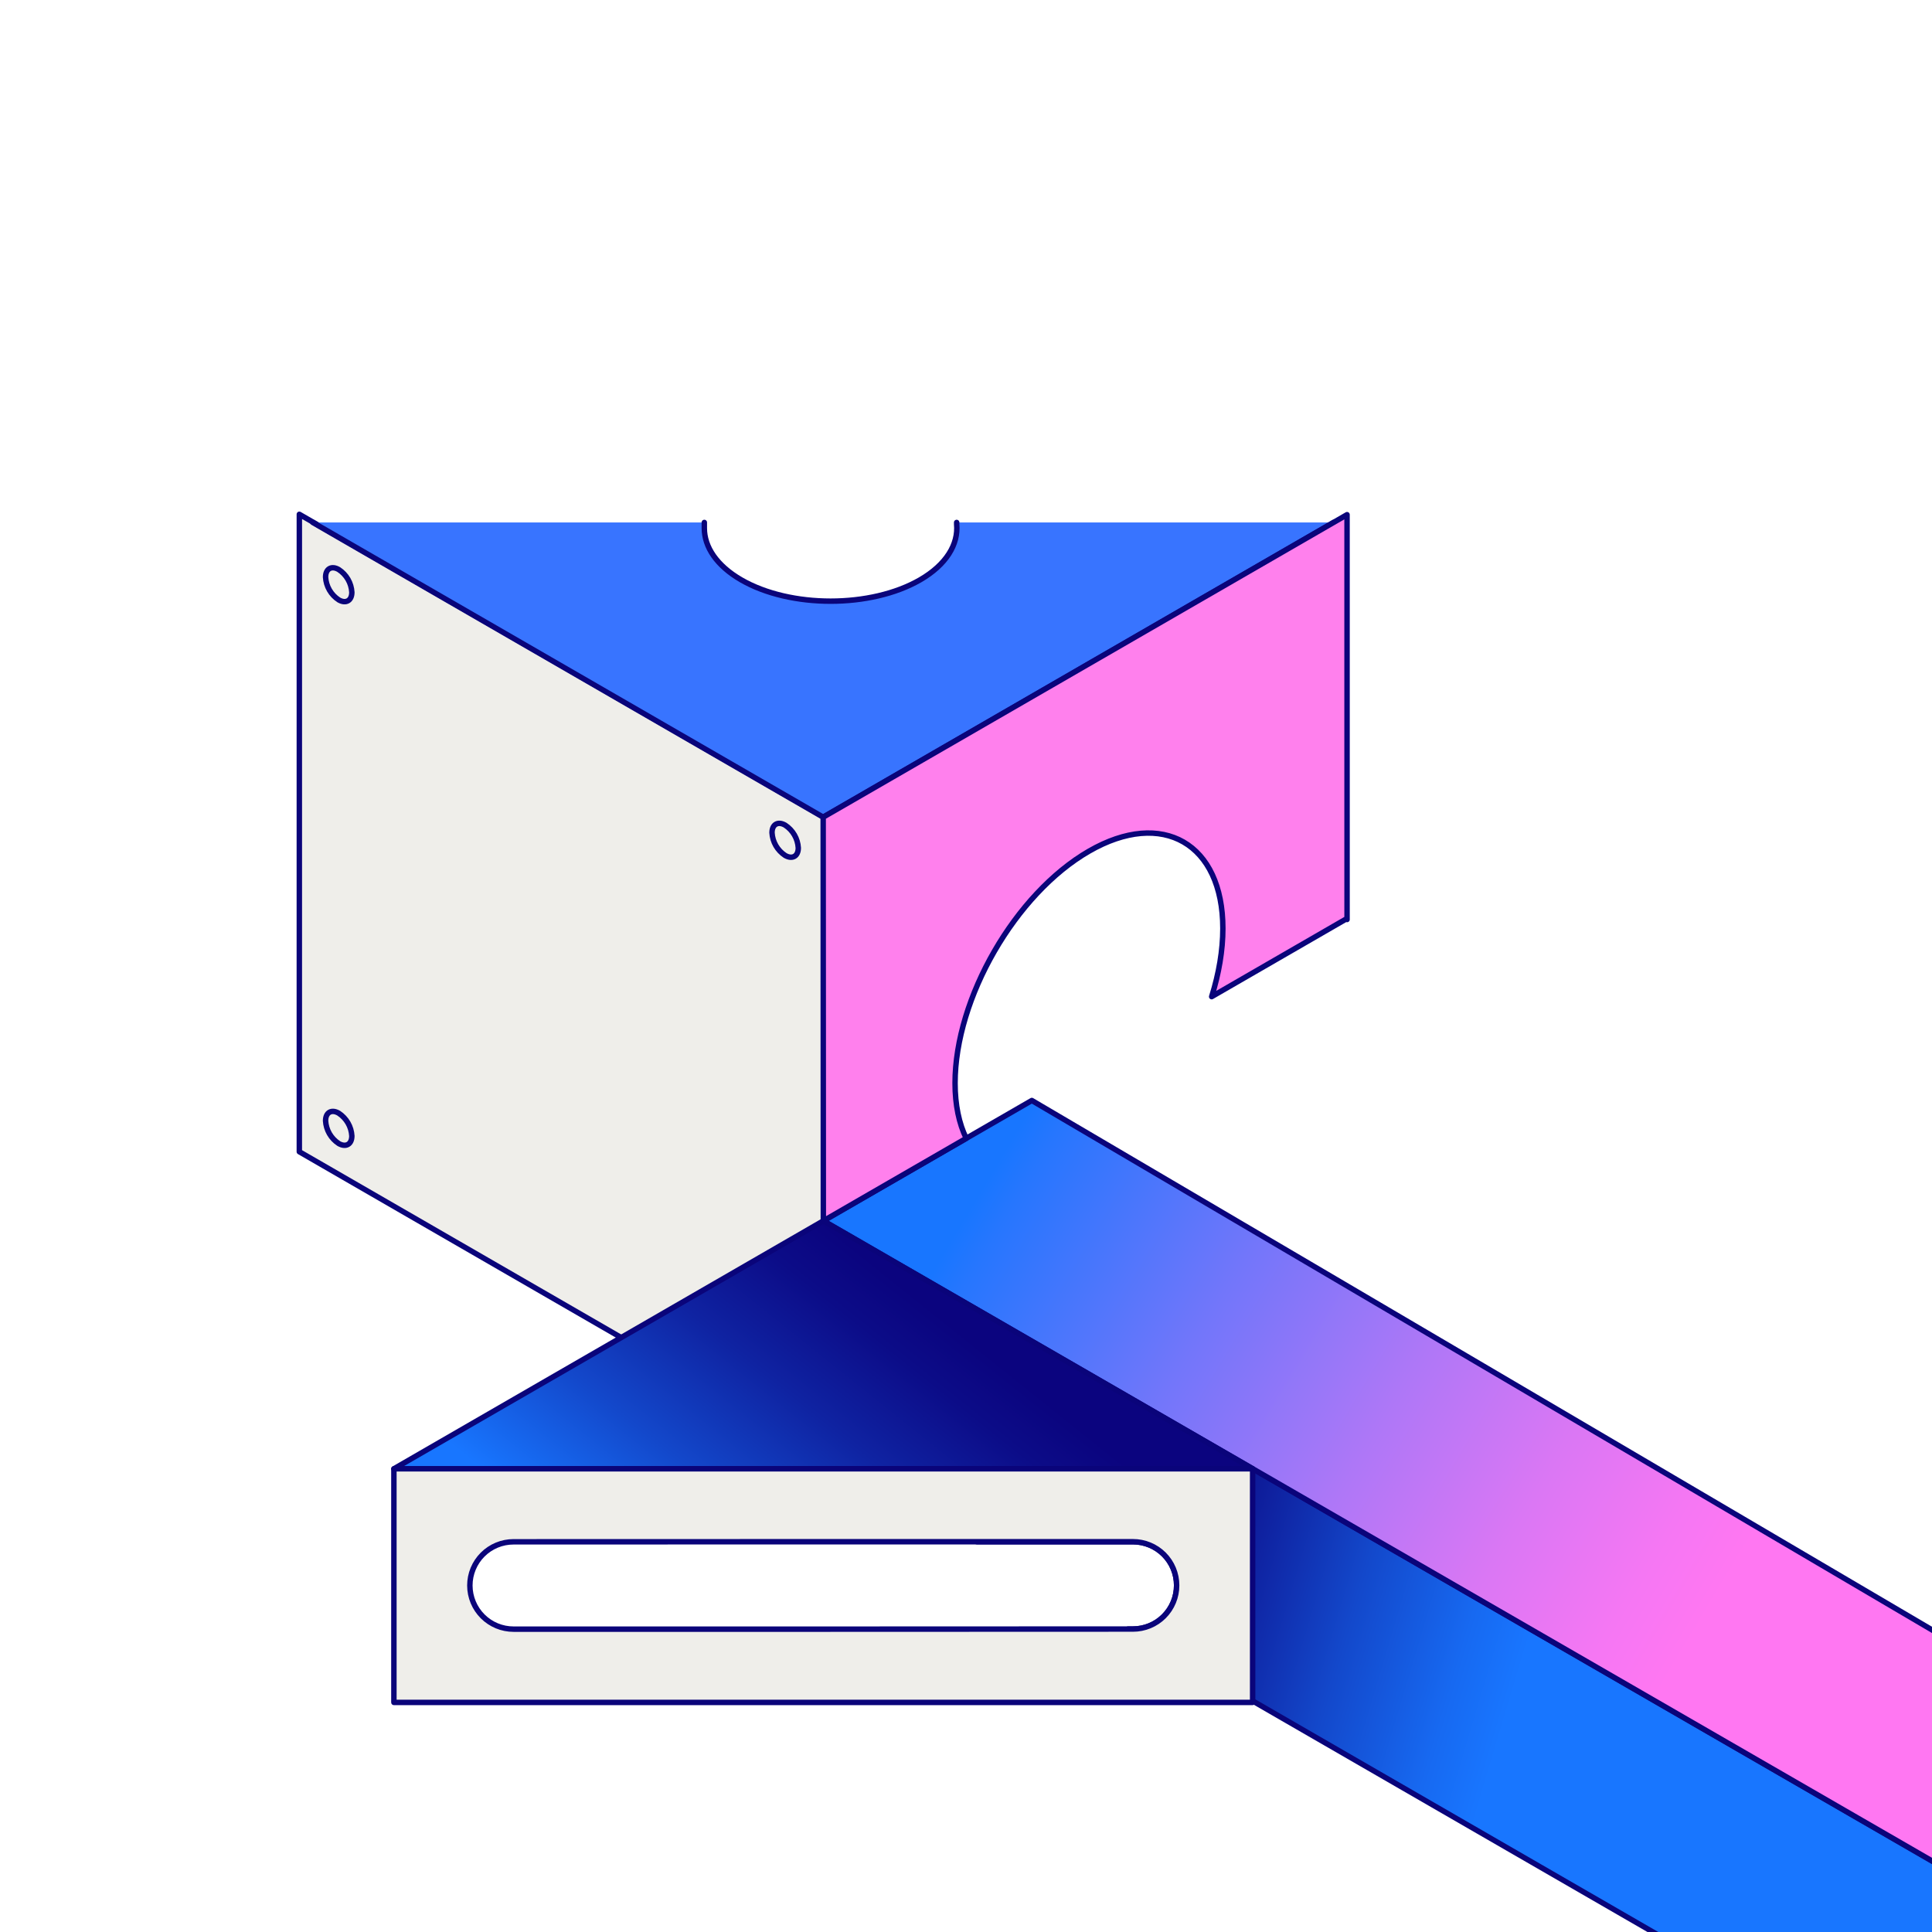 <svg width="710" height="710" viewBox="0 0 710 710" fill="none" xmlns="http://www.w3.org/2000/svg">
<g clip-path="url(#clip0)">
<path d="M303 300.447V534.694L110 423.254L110.007 189L303 300.447Z" fill="#EFEEEA" stroke="#0A047A" stroke-width="2" stroke-linecap="round" stroke-linejoin="round"/>
<path d="M124.476 409.09C121.821 407.554 119.648 408.807 119.648 411.879C119.743 413.553 120.229 415.181 121.067 416.633C121.906 418.085 123.073 419.32 124.476 420.239C127.13 421.768 129.303 420.515 129.303 417.45C129.209 415.776 128.723 414.148 127.884 412.696C127.046 411.244 125.878 410.009 124.476 409.09V409.09Z" stroke="#0A047A" stroke-width="2" stroke-linecap="round" stroke-linejoin="round"/>
<path d="M124.476 209.302C121.821 207.766 119.648 209.018 119.648 212.091C119.743 213.765 120.229 215.393 121.067 216.845C121.906 218.297 123.073 219.532 124.476 220.451C127.13 221.98 129.303 220.727 129.303 217.662C129.209 215.988 128.723 214.359 127.884 212.907C127.046 211.455 125.878 210.22 124.476 209.302Z" stroke="#0A047A" stroke-width="2" stroke-linecap="round" stroke-linejoin="round"/>
<path d="M288.538 303.236C285.884 301.7 283.711 302.952 283.711 306.018C283.804 307.692 284.29 309.321 285.128 310.773C285.967 312.225 287.135 313.46 288.538 314.377C291.193 315.906 293.366 314.654 293.366 311.596C293.272 309.921 292.787 308.293 291.948 306.84C291.11 305.388 289.942 304.154 288.538 303.236V303.236Z" stroke="#0A047A" stroke-width="2" stroke-linecap="round" stroke-linejoin="round"/>
<path fill-rule="evenodd" clip-rule="evenodd" d="M302.571 448.661L302.515 533.964L359.006 566.578H416.365C418.471 566.577 420.557 566.991 422.504 567.797C424.45 568.602 426.218 569.783 427.708 571.272C429.198 572.761 430.38 574.53 431.186 576.475C431.992 578.421 432.407 580.507 432.407 582.614C432.41 584.721 431.997 586.809 431.192 588.757C430.387 590.705 429.205 592.475 427.715 593.966C426.225 595.457 424.456 596.639 422.508 597.445C420.56 598.251 418.473 598.665 416.365 598.663L414.581 598.664L686.128 755.437L760.01 712.759L302.571 448.661Z" fill="url(#paint0_linear)" stroke="#0A047A" stroke-width="2" stroke-linecap="round" stroke-linejoin="round"/>
<path fill-rule="evenodd" clip-rule="evenodd" d="M114.956 192L302.515 300.305L490.082 192H351.567V192.641C352.245 199.998 347.797 207.504 338.123 213.096C320.04 223.532 290.462 223.539 272.387 213.096C263.349 207.871 258.837 200.987 258.837 194.095V192H114.956Z" fill="#3874FF"/>
<path d="M114.956 192L302.515 300.305L490.082 192M351.567 192V192.641C352.245 199.998 347.797 207.504 338.123 213.096C320.04 223.532 290.462 223.539 272.386 213.096C263.349 207.871 258.837 200.987 258.837 194.095V192" stroke="#0A047A" stroke-width="2" stroke-linecap="round" stroke-linejoin="round"/>
<path fill-rule="evenodd" clip-rule="evenodd" d="M379.189 404.425L302.572 448.661L755.875 710.371L830.47 667.282C826.568 666.587 822.977 665.385 819.992 663.666L379.189 404.425Z" fill="url(#paint1_linear)" stroke="#0A047A" stroke-width="2" stroke-linecap="round" stroke-linejoin="round"/>
<path d="M460.347 539.775L302.572 448.661L144.754 539.775H460.347Z" fill="url(#paint2_linear)" stroke="#0A047A" stroke-width="2" stroke-linecap="round" stroke-linejoin="round"/>
<path fill-rule="evenodd" clip-rule="evenodd" d="M144.754 539.775H460.333V625.636H144.754V539.775ZM302.543 598.705H188.729C184.479 598.705 180.402 597.02 177.393 594.02C174.383 591.019 172.685 586.948 172.672 582.698V582.642C172.673 580.534 173.089 578.448 173.897 576.502C174.704 574.555 175.887 572.787 177.379 571.298C178.87 569.809 180.639 568.628 182.587 567.823C184.535 567.018 186.622 566.605 188.729 566.607L302.543 566.578L302.55 566.578L416.365 566.578C418.471 566.577 420.557 566.991 422.504 567.797C424.45 568.602 426.219 569.783 427.708 571.272C429.198 572.761 430.38 574.53 431.186 576.475C431.992 578.421 432.407 580.507 432.407 582.614C432.41 584.721 431.997 586.809 431.192 588.757C430.387 590.705 429.205 592.475 427.715 593.966C426.225 595.457 424.456 596.639 422.508 597.445C420.56 598.251 418.473 598.665 416.365 598.663L302.55 598.705H302.543Z" fill="#EFEEEA"/>
<path d="M460.333 539.775H461.333C461.333 539.223 460.885 538.775 460.333 538.775V539.775ZM144.754 539.775V538.775C144.201 538.775 143.754 539.223 143.754 539.775H144.754ZM460.333 625.636V626.636C460.885 626.636 461.333 626.188 461.333 625.636H460.333ZM144.754 625.636H143.754C143.754 626.188 144.201 626.636 144.754 626.636V625.636ZM188.729 598.705V597.705H188.729L188.729 598.705ZM177.393 594.02L178.099 593.312L177.393 594.02ZM172.672 582.698H171.672L171.672 582.701L172.672 582.698ZM172.672 582.642L171.672 582.641V582.642H172.672ZM173.897 576.502L172.973 576.118H172.973L173.897 576.502ZM177.379 571.298L176.672 570.59L177.379 571.298ZM182.587 567.823L182.969 568.747H182.969L182.587 567.823ZM188.729 566.607L188.728 567.607H188.729L188.729 566.607ZM302.543 566.578L302.544 567.578H302.544L302.543 566.578ZM302.55 566.578V565.578H302.55L302.55 566.578ZM416.365 566.578V567.578H416.365L416.365 566.578ZM422.504 567.797L422.121 568.721L422.504 567.797ZM431.186 576.475L430.262 576.858V576.858L431.186 576.475ZM432.407 582.614H431.407V582.615L432.407 582.614ZM431.192 588.757L430.268 588.375V588.375L431.192 588.757ZM427.715 593.966L428.423 594.673L428.423 594.673L427.715 593.966ZM416.365 598.663L416.366 597.663H416.365L416.365 598.663ZM302.55 598.705V599.705H302.551L302.55 598.705ZM460.333 538.775H144.754V540.775H460.333V538.775ZM461.333 625.636V539.775H459.333V625.636H461.333ZM144.754 626.636H460.333V624.636H144.754V626.636ZM143.754 539.775V625.636H145.754V539.775H143.754ZM188.729 599.705H302.543V597.705H188.729V599.705ZM176.687 594.728C179.884 597.916 184.214 599.705 188.729 599.705L188.729 597.705C184.744 597.705 180.921 596.125 178.099 593.312L176.687 594.728ZM171.672 582.701C171.686 587.216 173.489 591.541 176.687 594.728L178.099 593.312C175.276 590.498 173.685 586.68 173.672 582.695L171.672 582.701ZM171.672 582.642V582.698H173.672V582.642H171.672ZM172.973 576.118C172.115 578.186 171.673 580.403 171.672 582.641L173.672 582.642C173.673 580.666 174.063 578.71 174.821 576.885L172.973 576.118ZM176.672 570.59C175.088 572.172 173.831 574.051 172.973 576.118L174.821 576.885C175.578 575.06 176.687 573.402 178.085 572.005L176.672 570.59ZM182.205 566.899C180.136 567.754 178.256 569.008 176.672 570.59L178.085 572.005C179.483 570.609 181.143 569.502 182.969 568.747L182.205 566.899ZM188.73 565.607C186.491 565.605 184.274 566.044 182.205 566.899L182.969 568.747C184.795 567.992 186.752 567.605 188.728 567.607L188.73 565.607ZM302.543 565.578L188.729 565.607L188.729 567.607L302.544 567.578L302.543 565.578ZM302.55 565.578L302.543 565.578L302.544 567.578L302.551 567.578L302.55 565.578ZM416.365 565.578L302.55 565.578V567.578L416.365 567.578V565.578ZM422.886 566.873C420.818 566.017 418.602 565.577 416.365 565.578L416.365 567.578C418.34 567.577 420.296 567.966 422.121 568.721L422.886 566.873ZM428.415 570.565C426.833 568.983 424.954 567.728 422.886 566.873L422.121 568.721C423.946 569.476 425.604 570.583 427.001 571.98L428.415 570.565ZM432.11 576.093C431.253 574.025 429.998 572.147 428.415 570.565L427.001 571.98C428.398 573.376 429.506 575.034 430.262 576.858L432.11 576.093ZM433.407 582.614C433.407 580.376 432.966 578.16 432.11 576.093L430.262 576.858C431.018 578.683 431.407 580.639 431.407 582.614H433.407ZM432.116 589.139C432.972 587.069 433.41 584.852 433.407 582.612L431.407 582.615C431.41 584.591 431.023 586.549 430.268 588.375L432.116 589.139ZM428.423 594.673C430.006 593.089 431.261 591.209 432.116 589.139L430.268 588.375C429.513 590.202 428.405 591.861 427.008 593.259L428.423 594.673ZM422.89 598.369C424.96 597.513 426.839 596.257 428.423 594.673L427.008 593.259C425.611 594.657 423.952 595.765 422.126 596.521L422.89 598.369ZM416.364 599.663C418.603 599.665 420.821 599.225 422.89 598.369L422.126 596.521C420.299 597.277 418.342 597.665 416.366 597.663L416.364 599.663ZM302.551 599.705L416.365 599.663L416.365 597.663L302.55 597.705L302.551 599.705ZM302.543 599.705H302.55V597.705H302.543V599.705Z" fill="#0A047A"/>
<path fill-rule="evenodd" clip-rule="evenodd" d="M302.515 300.305L302.572 448.661L355.088 418.34C352.448 412.913 350.981 406.093 350.981 398.049C350.981 366.798 373.124 328.443 400.188 312.81C427.253 297.177 449.396 309.986 449.396 341.216C449.396 349.261 447.926 357.781 445.282 366.264L494.706 337.728L495.035 337.918L495.03 189.138L302.515 300.305Z" fill="#FF80ED" stroke="#0A047A" stroke-width="2" stroke-linecap="round" stroke-linejoin="round"/>
</g>
<defs>
<linearGradient id="paint0_linear" x1="359.39" y1="669.145" x2="554.546" y2="727.348" gradientUnits="userSpaceOnUse">
<stop offset="0.18" stop-color="#0B047F"/>
<stop offset="0.26" stop-color="#0D128F"/>
<stop offset="0.54" stop-color="#1348CB"/>
<stop offset="0.75" stop-color="#1769F1"/>
<stop offset="0.86" stop-color="#1876FF"/>
</linearGradient>
<linearGradient id="paint1_linear" x1="395.408" y1="379.076" x2="660.46" y2="537.706" gradientUnits="userSpaceOnUse">
<stop stop-color="#1876FF"/>
<stop offset="0.04" stop-color="#2676FE"/>
<stop offset="0.31" stop-color="#7276FA"/>
<stop offset="0.55" stop-color="#AE77F7"/>
<stop offset="0.75" stop-color="#DA77F4"/>
<stop offset="0.91" stop-color="#F577F3"/>
<stop offset="1" stop-color="#FF77F2"/>
</linearGradient>
<linearGradient id="paint2_linear" x1="439.977" y1="368.082" x2="253.548" y2="601" gradientUnits="userSpaceOnUse">
<stop offset="0.5" stop-color="#0B047F"/>
<stop offset="0.57" stop-color="#0C0C88"/>
<stop offset="0.69" stop-color="#0F23A2"/>
<stop offset="0.84" stop-color="#1348CB"/>
<stop offset="1" stop-color="#1876FF"/>
</linearGradient>
<clipPath id="clip0">
<rect width="710" height="710" fill="white"/>
</clipPath>
</defs>
</svg>
